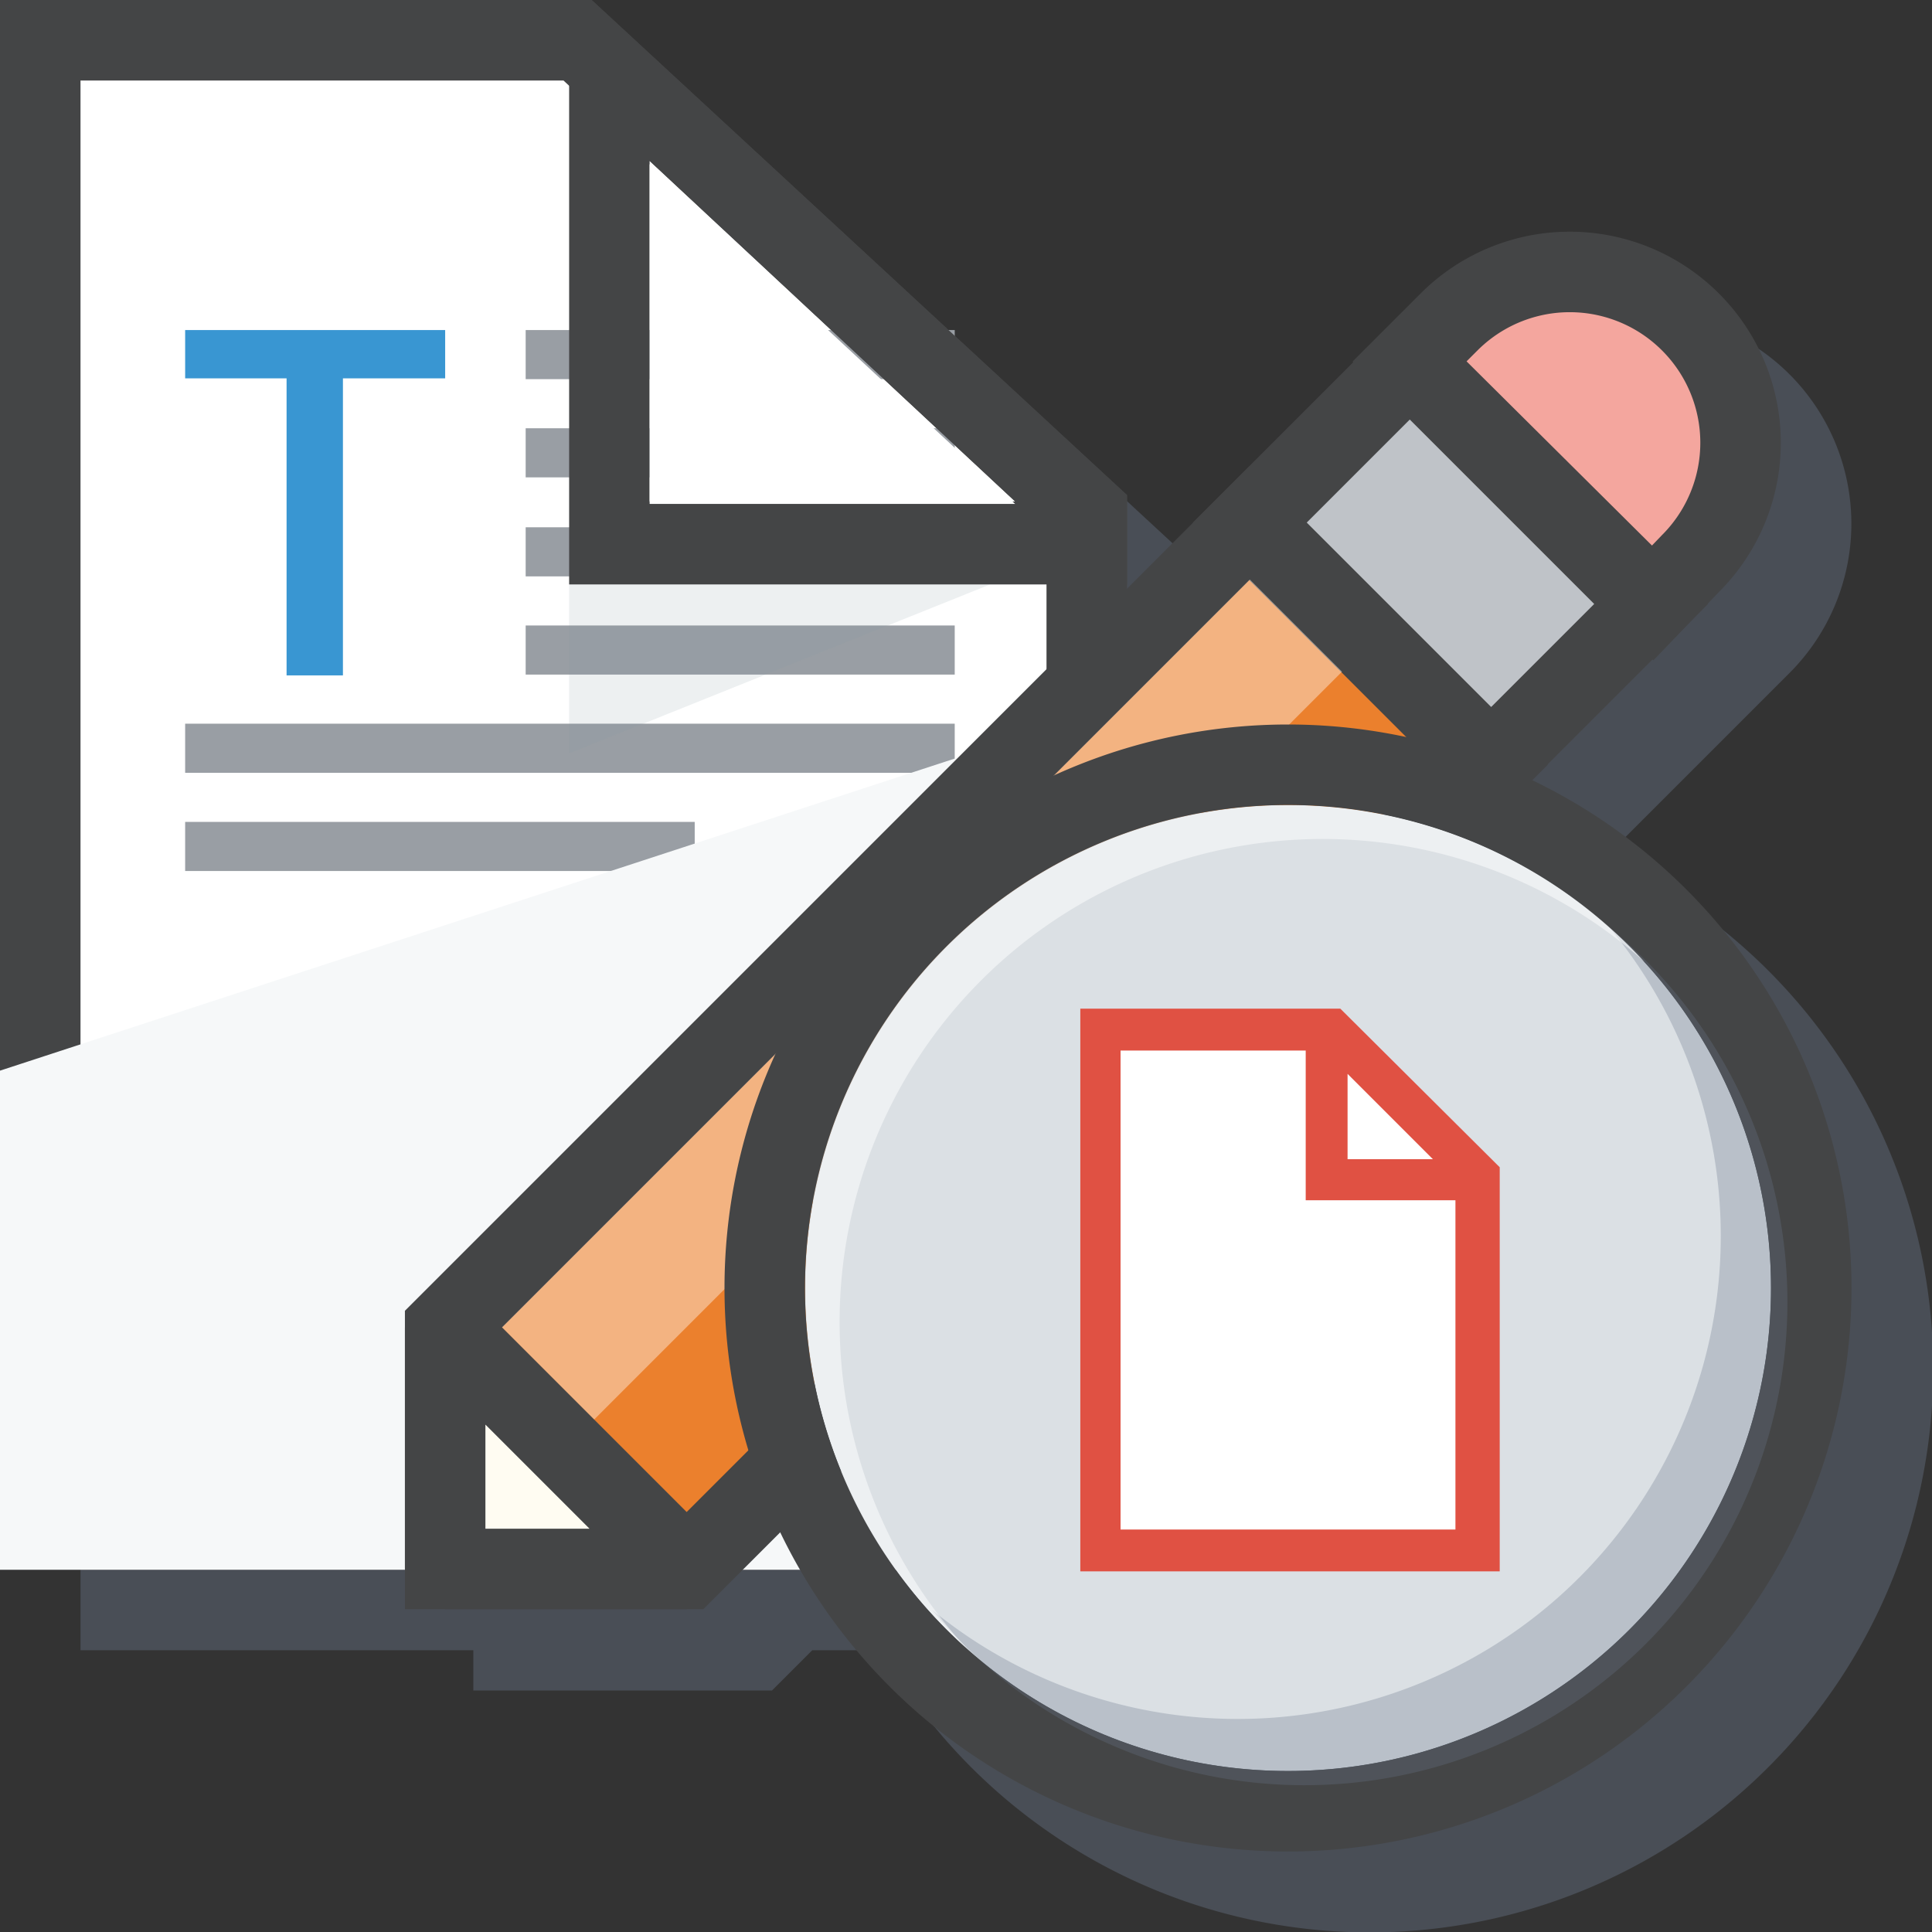 <svg xmlns="http://www.w3.org/2000/svg" xmlns:xlink="http://www.w3.org/1999/xlink" viewBox="0 0 24 24"><rect x="0" y="0" width="24" height="24" fill="#333333" stroke="none"/><defs><clipPath id="clip-path"><rect id="SVGID" width="24" height="24" fill="none"/></clipPath></defs><g style="isolation:isolate"><g id="Layer_1" data-name="Layer 1"><g clip-path="url(#clip-path)"><path d="M19.94,10.65l2.29-2.29a2.62,2.62,0,0,0-3.71-3.71L15,8.22V7.15L8.35,1H1V20.5H5.88V21H9.59l.5-.5h.86a7,7,0,1,0,9-9.85Z" fill="#69768b" opacity="0.4"/><g id="_Group_" data-name="&lt;Group&gt;"><g id="_Group_2" data-name="&lt;Group&gt;"><polygon points="0.75 18.75 0.75 0.75 7.05 0.75 13.2 6.45 13.2 18.75 0.75 18.75" fill="#fff"/><polygon points="0.5 19 0.5 0.5 7.15 0.5 13.45 6.37 13.45 19 0.5 19" fill="#fff"/><path d="M7,1l6,5.59V18.5H1V1H7m.39-1H0V19.5H14V6.15L7.35,0Z" fill="#444546"/><g id="_Group_3" data-name="&lt;Group&gt;"><g id="_Group_4" data-name="&lt;Group&gt;"><g id="_Group_5" data-name="&lt;Group&gt;"><g id="_Group_6" data-name="&lt;Group&gt;"><path id="_Compound_Path_" data-name="&lt;Compound Path&gt;" d="M4.26,8.39h-.7V4.7H2.3V4.1H5.53v.6H4.26Z" fill="#3996d2"/></g><rect id="_Rectangle_" data-name="&lt;Rectangle&gt;" x="6.53" y="4.1" width="5.33" height="0.61" fill="#999ea4"/><rect id="_Rectangle_2" data-name="&lt;Rectangle&gt;" x="6.53" y="5.32" width="5.33" height="0.61" fill="#999ea4"/><rect id="_Rectangle_3" data-name="&lt;Rectangle&gt;" x="6.53" y="6.55" width="5.33" height="0.61" fill="#999ea4"/><rect id="_Rectangle_4" data-name="&lt;Rectangle&gt;" x="6.53" y="7.77" width="5.33" height="0.61" fill="#999ea4"/><rect id="_Rectangle_5" data-name="&lt;Rectangle&gt;" x="2.3" y="8.99" width="9.56" height="0.61" fill="#999ea4"/><rect id="_Rectangle_6" data-name="&lt;Rectangle&gt;" x="2.3" y="10.21" width="6.33" height="0.61" fill="#999ea4"/></g></g></g></g><polygon id="_Path_" data-name="&lt;Path&gt;" points="7.07 7.26 7.07 9.36 12.3 7.26 7.07 7.26" fill="#8a9ca4" opacity="0.15" style="isolation:isolate"/><path d="M8.07,2l4.54,4.23H8.07V2M7.35,0H7.07V7.26H14V6.15L7.35,0Z" fill="#444546"/><polyline points="8.07 2.04 12.61 6.26 8.07 6.26 8.07 2.04" fill="#fff"/><g id="_Group_7" data-name="&lt;Group&gt;"><polygon points="13.95 19.5 0 19.5 0 13.3 13.95 8.74 13.95 19.5" fill="#f6f8f9"/></g></g><polygon points="5.53 19.49 5.53 16.49 15.52 6.5 18.52 9.5 8.53 19.49 5.53 19.49" fill="#eb802d" stroke="#444546" stroke-miterlimit="10"/><rect x="4.74" y="11.26" width="14.13" height="1.62" transform="translate(-5.08 11.88) rotate(-45)" fill="#fff" opacity="0.4" style="mix-blend-mode:screen"/><rect x="16.62" y="4.87" width="2.81" height="4.24" transform="translate(0.33 14.8) rotate(-45)" fill="#bfc3c8" stroke="#444546" stroke-miterlimit="10"/><path d="M20.53,7.49,21,7a2.12,2.12,0,0,0,0-3h0a2.12,2.12,0,0,0-3,0l-.49.49Z" fill="#f4a69e" stroke="#444546" stroke-miterlimit="10"/><polygon points="5.53 16.49 5.53 19.49 8.53 19.49 5.53 16.49" fill="#fffcf2" stroke="#444546" stroke-linejoin="bevel"/><circle cx="16" cy="16" r="6" fill="#dbe0e4"/><path d="M16,10a6,6,0,1,1-6,6,6,6,0,0,1,6-6m0-1a7,7,0,1,0,7,7,7,7,0,0,0-7-7Z" fill="#444546"/><path d="M20,11.53A6,6,0,0,1,11.58,20,6,6,0,1,0,20,11.53Z" fill="#69768b" fill-rule="evenodd" opacity="0.3"/><path d="M10.43,16.42a6,6,0,0,1,10-4.47A6,6,0,1,0,12,20.47,6,6,0,0,1,10.43,16.42Z" fill="#fff" fill-rule="evenodd" opacity="0.5"/><polygon points="13.42 19.52 13.42 12.53 16.65 12.53 18.63 14.5 18.63 19.52 13.42 19.52" fill="#e05143"/><path d="M13.92,19h4.16V14.91H16.22V13.05h-2.3Zm3.88-4.6-1.06-1.06v1.06Z" fill="#fff" fill-rule="evenodd"/></g></g></g></svg>
